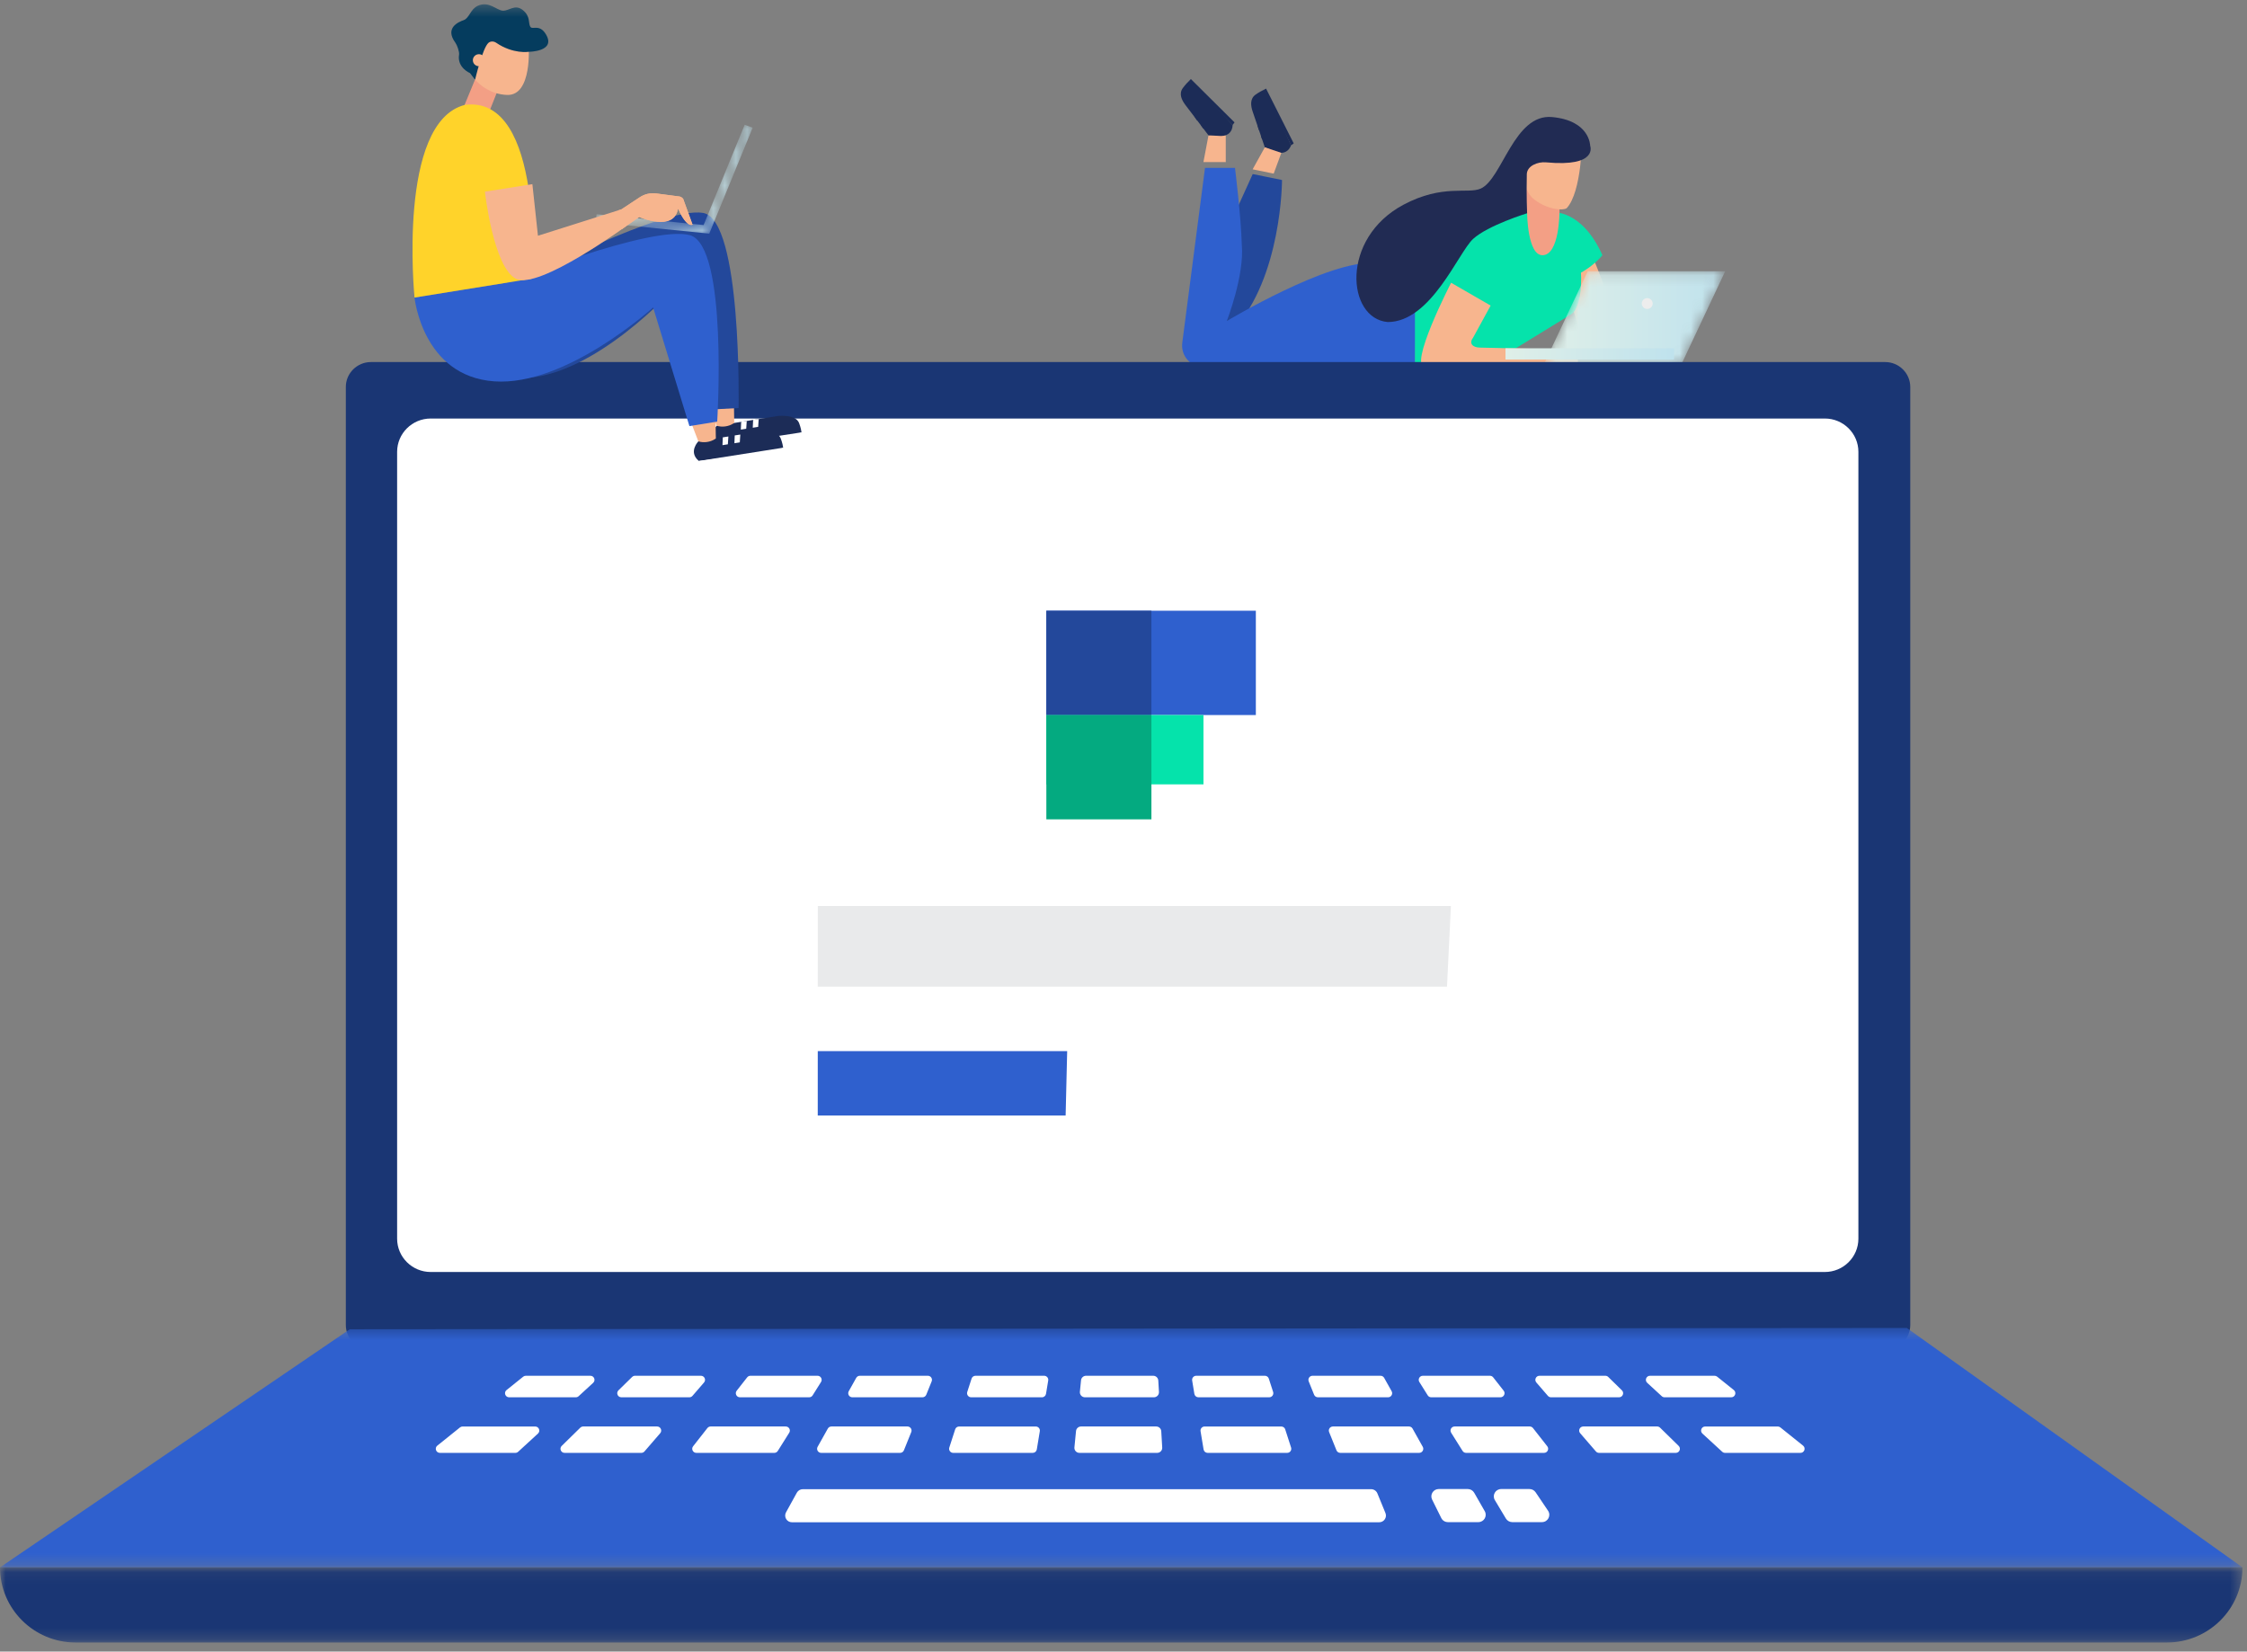 <svg xmlns="http://www.w3.org/2000/svg" xmlns:xlink="http://www.w3.org/1999/xlink" width="200" height="147" viewBox="0 0 200 147">
    <rect x="0" y="0" width="200" height="147" fill="#808080" stroke="none"/>
    <defs>
        <path id="prefix__a" d="M4.317 0.144L0.295 8.683 12.538 8.683 16.557 0.144z"/>
        <path id="prefix__e" d="M0 0.426L199.596 0.426 199.596 21.74 0 21.74z"/>
        <path id="prefix__g" d="M0 0.081L199.596 0.081 199.596 6.768 0 6.768z"/>
        <path id="prefix__i" d="M0 146.197L199.596 146.197 199.596 0.381 0 0.381z"/>
        <path id="prefix__k" d="M9.627 9.03L0.101 8.068 0.019 8.775 10.13 9.795 13.993 0.362 13.281 0.108z"/>
        <linearGradient id="prefix__b" x1=".001%" x2="100%" y1="50.003%" y2="50.003%">
            <stop offset="0%" stop-color="#DFEFE8"/>
            <stop offset="100%" stop-color="#BFE2ED"/>
        </linearGradient>
        <linearGradient id="prefix__d" x1="-.001%" x2="99.999%" y1="50.01%" y2="50.01%">
            <stop offset="0%" stop-color="#DFEFE8"/>
            <stop offset="100%" stop-color="#BFE2ED"/>
        </linearGradient>
        <linearGradient id="prefix__l" x1=".003%" x2="100.001%" y1="50.001%" y2="50.001%">
            <stop offset="0%" stop-color="#DFEFE8"/>
            <stop offset="100%" stop-color="#BFE2ED"/>
        </linearGradient>
    </defs>
    <g fill="none" fill-rule="evenodd">
        <path fill="#F7B58E" d="M141.824 23L143 25.97 141.059 31 139 24.113z"/>
        <g>
            <path fill="#23489B" d="M6.501 5.492l-1.76 3.877L3.042 19.41h1.7C9.11 14.69 9.11 6.022 9.11 6.022l-2.609-.53z" transform="translate(105 10)"/>
            <path fill="#2F60CE" d="M20.943 22.698H2.184c-1.186 0-2.103-1.026-1.953-2.185L2.254 4.946h2.67s.545 4.393.606 6.859c.243 2.704-1.335 6.769-1.335 6.769s9.163-5.5 13.107-5.14c3.095.388 3.845-.18 3.845-.18l-.204 9.444z" transform="translate(105 10)"/>
            <path fill="#05E3AB" d="M33.078 8.89s2.67-.358 4.551 3.826c-.789.957-1.91 1.554-1.91 1.554s.194 3.03-.88 3.706c-1.076.677-7.707 4.722-7.707 4.722h-6.19V14.57l8.677-5.932 3.46.254z" transform="translate(105 10)"/>
            <path fill="#F39F85" d="M30.776 6.46c-.398 0 .148 2.52.148 2.52s.03 3.736 1.366 3.736c1.517 0 1.517-3.845 1.517-3.845V7.845s-2.633-1.385-3.03-1.385" transform="translate(105 10)"/>
            <path fill="#F7B58E" d="M33.515 8.603c.37.054.722.055.929-.07 1.365-1.48 1.365-6.187 1.365-6.187H31.44l-.67 2.99c-.18.797.037 1.632.584 2.246.608.535 1.355.903 2.16 1.02" transform="translate(105 10)"/>
            <path fill="#212B53" d="M19.926 8.218c3.493-1.859 5.717-.92 6.872-1.434 1.912-.852 2.958-6.68 6.349-6.366 3.39.314 3.39 2.555 3.39 2.555s.754 1.915-3.925 1.477c-.75-.071-1.697.317-1.714 1.058-.045 1.86.026 3.473.026 3.473s-3.489 1.076-4.808 2.286c-1.32 1.21-3.732 7.397-7.6 7.397-3.641-.314-4.233-7.442 1.41-10.446" transform="translate(105 10)"/>
            <path fill="#F7B58E" d="M24.159 15.167l3.519 2.032-1.569 2.87c-.383.498-.032.856.603.87l8.733.205v1.554H21.869c-1.594 0 2.29-7.531 2.29-7.531" transform="translate(105 10)"/>
        </g>
        <g transform="translate(137 24)">
            <mask id="prefix__c" fill="#fff">
                <use xlink:href="#prefix__a"/>
            </mask>
            <path fill="url(#prefix__b)" d="M4.317 0.144L0.295 8.683 12.538 8.683 16.557 0.144z" mask="url(#prefix__c)"/>
        </g>
        <path fill="url(#prefix__d)" d="M134 32L149 32 149 31 134 31z"/>
        <path fill="#EDEDED" d="M146.13 27.017c0 .266.217.482.485.482s.486-.216.486-.482c0-.267-.218-.482-.486-.482s-.486.215-.486.482"/>
        <path fill="#F7B58E" d="M107.114 14.425l.452-2.378.361-.074c.232-.047.47-.05.703-.01l.472.084v2.378h-1.988z"/>
        <path fill="#1C2C57" d="M107.566 12.047l-2.05-2.695c-.328-.432-.61-1-.24-1.509 0 0 .243-.34.544-.622.26-.057 3.892 3.907 3.892 3.907l-.001.034c-.025.496-.338.941-1.027.941l-1.118-.056z"/>
        <path fill="#1C2C57" d="M105.82 7.221L109.712 11.127 109.882 10.892 105.996 7.035zM107.099 11.442L106.89 11.149 107.461 10.746 107.67 11.038zM106.558 10.732L106.35 10.438 106.954 10.017 107.162 10.31zM112.586 13.134l-1.088-3.2c-.174-.513-.262-1.14.252-1.507 0 0 .34-.247.713-.42.266.028 2.452 4.927 2.452 4.927l-.013.032c-.181.463-.62.787-1.273.572l-1.043-.404z"/>
        <path fill="#1C2C57" d="M112.463 8.007L114.915 12.934 115.15 12.764 112.69 7.886zM112.335 12.413L112.23 12.07 112.9 11.867 113.006 12.21zM112.047 11.57L111.943 11.226 112.651 11.015 112.754 11.359z"/>
        <path fill="#F7B58E" d="M111.493 15.071L112.582 13.109 114.048 13.606 113.368 15.455z"/>
        <path fill="#1A3674" d="M167.798 120.153H33.012c-1.227 0-2.23-.996-2.23-2.214v-83.5c0-1.217 1.003-2.213 2.23-2.213h134.786c1.226 0 2.23.996 2.23 2.214v83.499c0 1.218-1.004 2.214-2.23 2.214"/>
        <path fill="#FFF" d="M162.422 113.217H38.337c-1.65 0-2.99-1.328-2.99-2.967V40.218c0-1.638 1.34-2.967 2.99-2.967h124.085c1.65 0 2.989 1.329 2.989 2.967v70.032c0 1.639-1.339 2.967-2.99 2.967"/>
        <g transform="translate(0 117.77)">
            <mask id="prefix__f" fill="#fff">
                <use xlink:href="#prefix__e"/>
            </mask>
            <path fill="#2F60CE" d="M31.134 0.543L0 21.74 199.597 21.74 169.716 0.426z" mask="url(#prefix__f)"/>
        </g>
        <path fill="#FFF" d="M131.583 135.48h-2.711c-.25 0-.478-.141-.588-.364l-.815-1.641c-.215-.433.102-.94.588-.94h2.587c.236 0 .454.127.57.33l.94 1.642c.247.434-.068.973-.57.973M137.243 135.48H134.6c-.231 0-.445-.122-.564-.319l-.983-1.642c-.26-.434.055-.983.564-.983h2.52c.22 0 .424.108.545.289l1.107 1.642c.292.432-.02 1.013-.545 1.013M61.359 124.369h-6.054c-.327 0-.489-.393-.256-.621l1.216-1.19c.068-.067.16-.105.256-.105h5.867c.311 0 .48.363.277.598l-1.029 1.191c-.069.08-.17.127-.277.127M122.756 135.493H70.49c-.458 0-.748-.486-.528-.885l.965-1.75c.105-.19.308-.31.528-.31h50.584c.245 0 .465.147.558.372l.718 1.75c.162.393-.13.823-.558.823M51.253 124.369h-5.936c-.344 0-.498-.43-.23-.645l1.483-1.19c.065-.053.146-.081.23-.081h5.748c.333 0 .493.404.249.628l-1.296 1.191c-.068.062-.156.097-.248.097M82.108 124.369h-6.244c-.279 0-.454-.297-.319-.54l.666-1.19c.065-.115.187-.186.32-.186h6.056c.258 0 .435.259.339.497l-.48 1.19c-.055.138-.189.229-.338.229M72.021 124.369H65.86c-.305 0-.475-.348-.289-.586l.934-1.19c.07-.088.176-.14.289-.14h5.974c.286 0 .461.312.31.554l-.747 1.19c-.066.107-.184.172-.31.172M102.706 124.369h-6.139c-.266 0-.474-.228-.448-.49l.101-1.023c.023-.229.217-.403.448-.403h5.978c.238 0 .435.184.45.42l.06 1.023c.014.256-.191.473-.45.473M92.742 124.369h-6.3c-.249 0-.424-.24-.349-.474l.385-1.19c.049-.15.189-.252.348-.252h6.113c.226 0 .397.2.36.421l-.197 1.19c-.029.176-.18.305-.36.305M57.086 129.316h-6.833c-.326 0-.489-.393-.256-.621l1.656-1.623c.07-.066.161-.104.257-.104h6.577c.312 0 .481.364.277.598l-1.401 1.623c-.07.08-.17.127-.277.127M45.87 129.316h-6.715c-.344 0-.498-.43-.23-.645l2.021-1.622c.065-.053.146-.08.23-.08h6.46c.332 0 .491.403.248.628l-1.766 1.622c-.067.062-.156.097-.248.097M80.116 129.316h-7.022c-.279 0-.455-.298-.32-.539l.909-1.623c.064-.115.187-.186.32-.186h6.767c.258 0 .435.26.339.497l-.653 1.622c-.056.139-.19.229-.34.229M68.92 129.316h-6.94c-.305 0-.476-.348-.289-.586l1.273-1.623c.07-.087.175-.139.288-.139h6.686c.286 0 .461.312.31.554l-1.018 1.622c-.066.107-.184.172-.31.172M102.997 129.316h-6.919c-.266 0-.473-.228-.447-.49l.143-1.455c.023-.229.217-.403.448-.403h6.69c.237 0 .435.184.448.42l.086 1.455c.015.257-.19.473-.45.473M91.923 129.316h-7.08c-.248 0-.424-.24-.348-.474l.524-1.623c.048-.15.19-.25.348-.25h6.824c.226 0 .398.2.36.42l-.268 1.623c-.029.175-.181.304-.36.304M138.052 124.369h6.054c.326 0 .489-.393.256-.621l-1.216-1.19c-.068-.067-.16-.105-.256-.105h-5.866c-.313 0-.48.363-.278.598l1.029 1.191c.07.08.17.127.277.127M148.158 124.369h5.936c.344 0 .497-.43.23-.645l-1.483-1.19c-.065-.053-.146-.081-.23-.081h-5.749c-.332 0-.492.404-.248.628l1.296 1.191c.067.062.156.097.248.097M117.303 124.369h6.244c.279 0 .454-.297.319-.54l-.666-1.19c-.065-.115-.187-.186-.32-.186h-6.056c-.258 0-.435.259-.34.497l.48 1.19c.055.138.19.229.34.229M127.39 124.369h6.161c.304 0 .475-.348.288-.586l-.934-1.19c-.069-.088-.175-.14-.288-.14h-5.974c-.286 0-.461.312-.31.554l.746 1.19c.067.107.184.172.31.172M106.669 124.369h6.3c.248 0 .424-.24.349-.474l-.385-1.19c-.048-.15-.19-.252-.348-.252h-6.114c-.225 0-.396.2-.36.421l.197 1.19c.03.176.182.305.36.305M142.325 129.316h6.833c.326 0 .489-.393.256-.621l-1.657-1.623c-.068-.066-.16-.104-.257-.104h-6.576c-.313 0-.48.364-.278.598l1.402 1.623c.069.08.17.127.277.127M153.54 129.316h6.716c.345 0 .498-.43.23-.645l-2.021-1.622c-.065-.053-.146-.08-.23-.08h-6.46c-.332 0-.492.403-.248.628l1.765 1.622c.068.062.157.097.249.097M119.295 129.316h7.022c.279 0 .455-.298.32-.539l-.909-1.623c-.064-.115-.187-.186-.32-.186h-6.767c-.258 0-.435.26-.339.497l.653 1.622c.055.139.19.229.34.229M130.49 129.316h6.941c.305 0 .475-.348.289-.586l-1.273-1.623c-.07-.087-.175-.139-.288-.139h-6.686c-.286 0-.461.312-.31.554l1.018 1.622c.066.107.183.172.31.172M107.488 129.316h7.08c.248 0 .424-.24.348-.474l-.524-1.623c-.048-.15-.19-.25-.348-.25h-6.825c-.225 0-.397.2-.36.42l.269 1.623c.029.175.181.304.36.304"/>
        <g transform="translate(0 139.428)">
            <mask id="prefix__h" fill="#fff">
                <use xlink:href="#prefix__g"/>
            </mask>
            <path fill="#1A3674" d="M192.86 6.768H6.736C3.016 6.768 0 3.774 0 .081h199.596c0 3.693-3.016 6.687-6.736 6.687" mask="url(#prefix__h)"/>
        </g>
        <path fill="#E9EAEB" d="M72.791 80.64L129.142 80.64 128.794 87.819 72.786 87.819z"/>
        <path fill="#2F60CE" d="M72.788 93.557L94.987 93.557 94.849 99.292 72.786 99.292z"/>
        <mask id="prefix__j" fill="#fff">
            <use xlink:href="#prefix__i"/>
        </mask>
        <path fill="#2F60CE" d="M93.133 63.644L111.78 63.644 111.78 54.359 93.133 54.359z" mask="url(#prefix__j)"/>
        <path fill="#05E3AB" d="M93.133 69.814L107.118 69.814 107.118 63.643 93.133 63.643z" mask="url(#prefix__j)"/>
        <path fill="#23489B" d="M93.133 63.644L102.485 63.644 102.485 54.359 93.133 54.359z" mask="url(#prefix__j)"/>
        <path fill="#04AA80" d="M93.133 72.928L102.485 72.928 102.485 63.644 93.133 63.644z" mask="url(#prefix__j)"/>
        <path fill="#1C2C57" d="M63.792 37.893l5.504-.875c.743-.04 1.593.038 1.831.644 0 0 .163.403.213.821-.158.258-7.5 1.154-7.5 1.154l-.035-.022c-.922-.801-.013-1.722-.013-1.722" mask="url(#prefix__j)"/>
        <path fill="#FFF" d="M71.34 38.483L63.84 39.637 63.952 39.916 71.392 38.74zM65.97 37.543L66.467 37.468 66.419 38.162 65.939 38.238zM67.033 37.375L67.529 37.3 67.482 37.994 67.002 38.07z" mask="url(#prefix__j)"/>
        <path fill="#F7B58E" d="M63.123 36.133l.67 1.76c.476.153 1.053.075 1.48-.198l.078-.05-.026-1.86-2.202.348z" mask="url(#prefix__j)"/>
        <path fill="#1C2C57" d="M62.158 39.285l5.501-.893c.743-.042 1.593.033 1.833.639 0 0 .164.402.215.82-.157.258-7.495 1.176-7.495 1.176l-.036-.021c-.924-.799-.018-1.721-.018-1.721" mask="url(#prefix__j)"/>
        <path fill="#FFF" d="M69.707 39.85L62.211 41.027 62.324 41.306 69.761 40.108zM64.335 38.927L64.831 38.851 64.786 39.545 64.305 39.622zM65.397 38.756L65.893 38.68 65.848 39.374 65.368 39.451z" mask="url(#prefix__j)"/>
        <path fill="#F7B58E" d="M61.483 37.526l.675 1.758c.478.151 1.054.072 1.48-.203l.078-.05-.032-1.86-2.201.355z" mask="url(#prefix__j)"/>
        <path fill="#23489B" d="M38.762 26.953s1.411 6.89 7.82 6.703c6.41-.187 13.395-7.977 13.395-7.977L63.28 36.45l2.459-.132s.326-16.782-3.165-17.369c-3.49-.587-15.825 5.868-15.825 5.868l-7.986 2.135z" mask="url(#prefix__j)"/>
        <path fill="#F39F85" d="M42.3 7.035L41.25 9.583 43.441 10.208 44.262 8.143z" mask="url(#prefix__j)"/>
        <path fill="#F7B58E" d="M42.545 2.567l-.618 3.437c.343.065.459.474.32.777.017.085.016.176-.002.263.493.556 1.439 1.35 2.885 1.406 2.262.087 1.925-4.37 1.925-4.37l-4.51-1.513z" mask="url(#prefix__j)"/>
        <path fill="#053C5E" d="M40.86 4.868c.043-.253-.176-.86-.328-1.067-.98-1.335.296-1.85.742-2.01.495-.175.59-.97 1.25-1.274 1.005-.465 1.665.408 2.233.433.568.025 1.074-.616 1.777-.053.704.564.472 1.16.665 1.48.194.319.828-.294 1.409.706.883 1.522-1.547 1.527-1.547 1.527s-1.382.228-2.9-.806c-.209-.142-.492-.155-.684.008-.524.45-1.191 3.283-1.191 3.283l-.45-.588s-1.167-.481-.975-1.639" mask="url(#prefix__j)"/>
        <path fill="#F7B58E" d="M42.095 5.445c.048.292.325.49.62.443.293-.048.493-.323.445-.614-.048-.292-.325-.49-.619-.443-.294.047-.494.322-.446.614" mask="url(#prefix__j)"/>
        <path fill="#2F60CE" d="M36.897 26.483s.696 6.997 7.091 7.46c6.395.462 14.144-6.58 14.144-6.58l3.231 10.562 2.474-.398s.981-15.657-2.431-16.595c-3.413-.937-16.346 4.236-16.346 4.236l-8.163 1.315z" mask="url(#prefix__j)"/>
        <path fill="#FFD32A" d="M36.897 26.483l10.489-1.69s-.734-2.272-.89-4.652c-.118-1.8.547-3.419.547-3.419-.614-3.978-2.115-7.843-5.66-7.388-6.049 1.535-4.486 17.149-4.486 17.149" mask="url(#prefix__j)"/>
        <g transform="translate(53 11)">
            <mask id="prefix__m" fill="#fff">
                <use xlink:href="#prefix__k"/>
            </mask>
            <path fill="url(#prefix__l)" d="M9.627 9.03L0.101 8.068 0.019 8.775 10.13 9.795 13.993 0.362 13.281 0.108z" mask="url(#prefix__m)"/>
        </g>
        <g fill="#F7B58E">
            <path d="M.162 1.058L4.386.392l.496 4.591 7.429-2.35 1.644-1.083c.424-.28.94-.398 1.448-.332l2.055.269c.212.028.38.187.414.391l.77 2.116s-.485.355-1.293-1.425c-.35 2.118-3.454.746-3.454.746l-1.03.72s-7.921 5.81-9.94 4.778C.904 7.782.161 1.058.161 1.058" transform="translate(43 16)"/>
            <path d="M17.872 1.879c-.034-.205-.202-.365-.414-.392l-2.055-.27c-.509-.065-1.024.053-1.448.333L12.31 2.634l-.242.077.282 1.692c.326-.229.514-.368.514-.368l1.03-.72S17 4.686 17.349 2.568c.808 1.78 1.292 1.425 1.292 1.425l-.769-2.115z" transform="translate(43 16)"/>
        </g>
    </g>
</svg>
